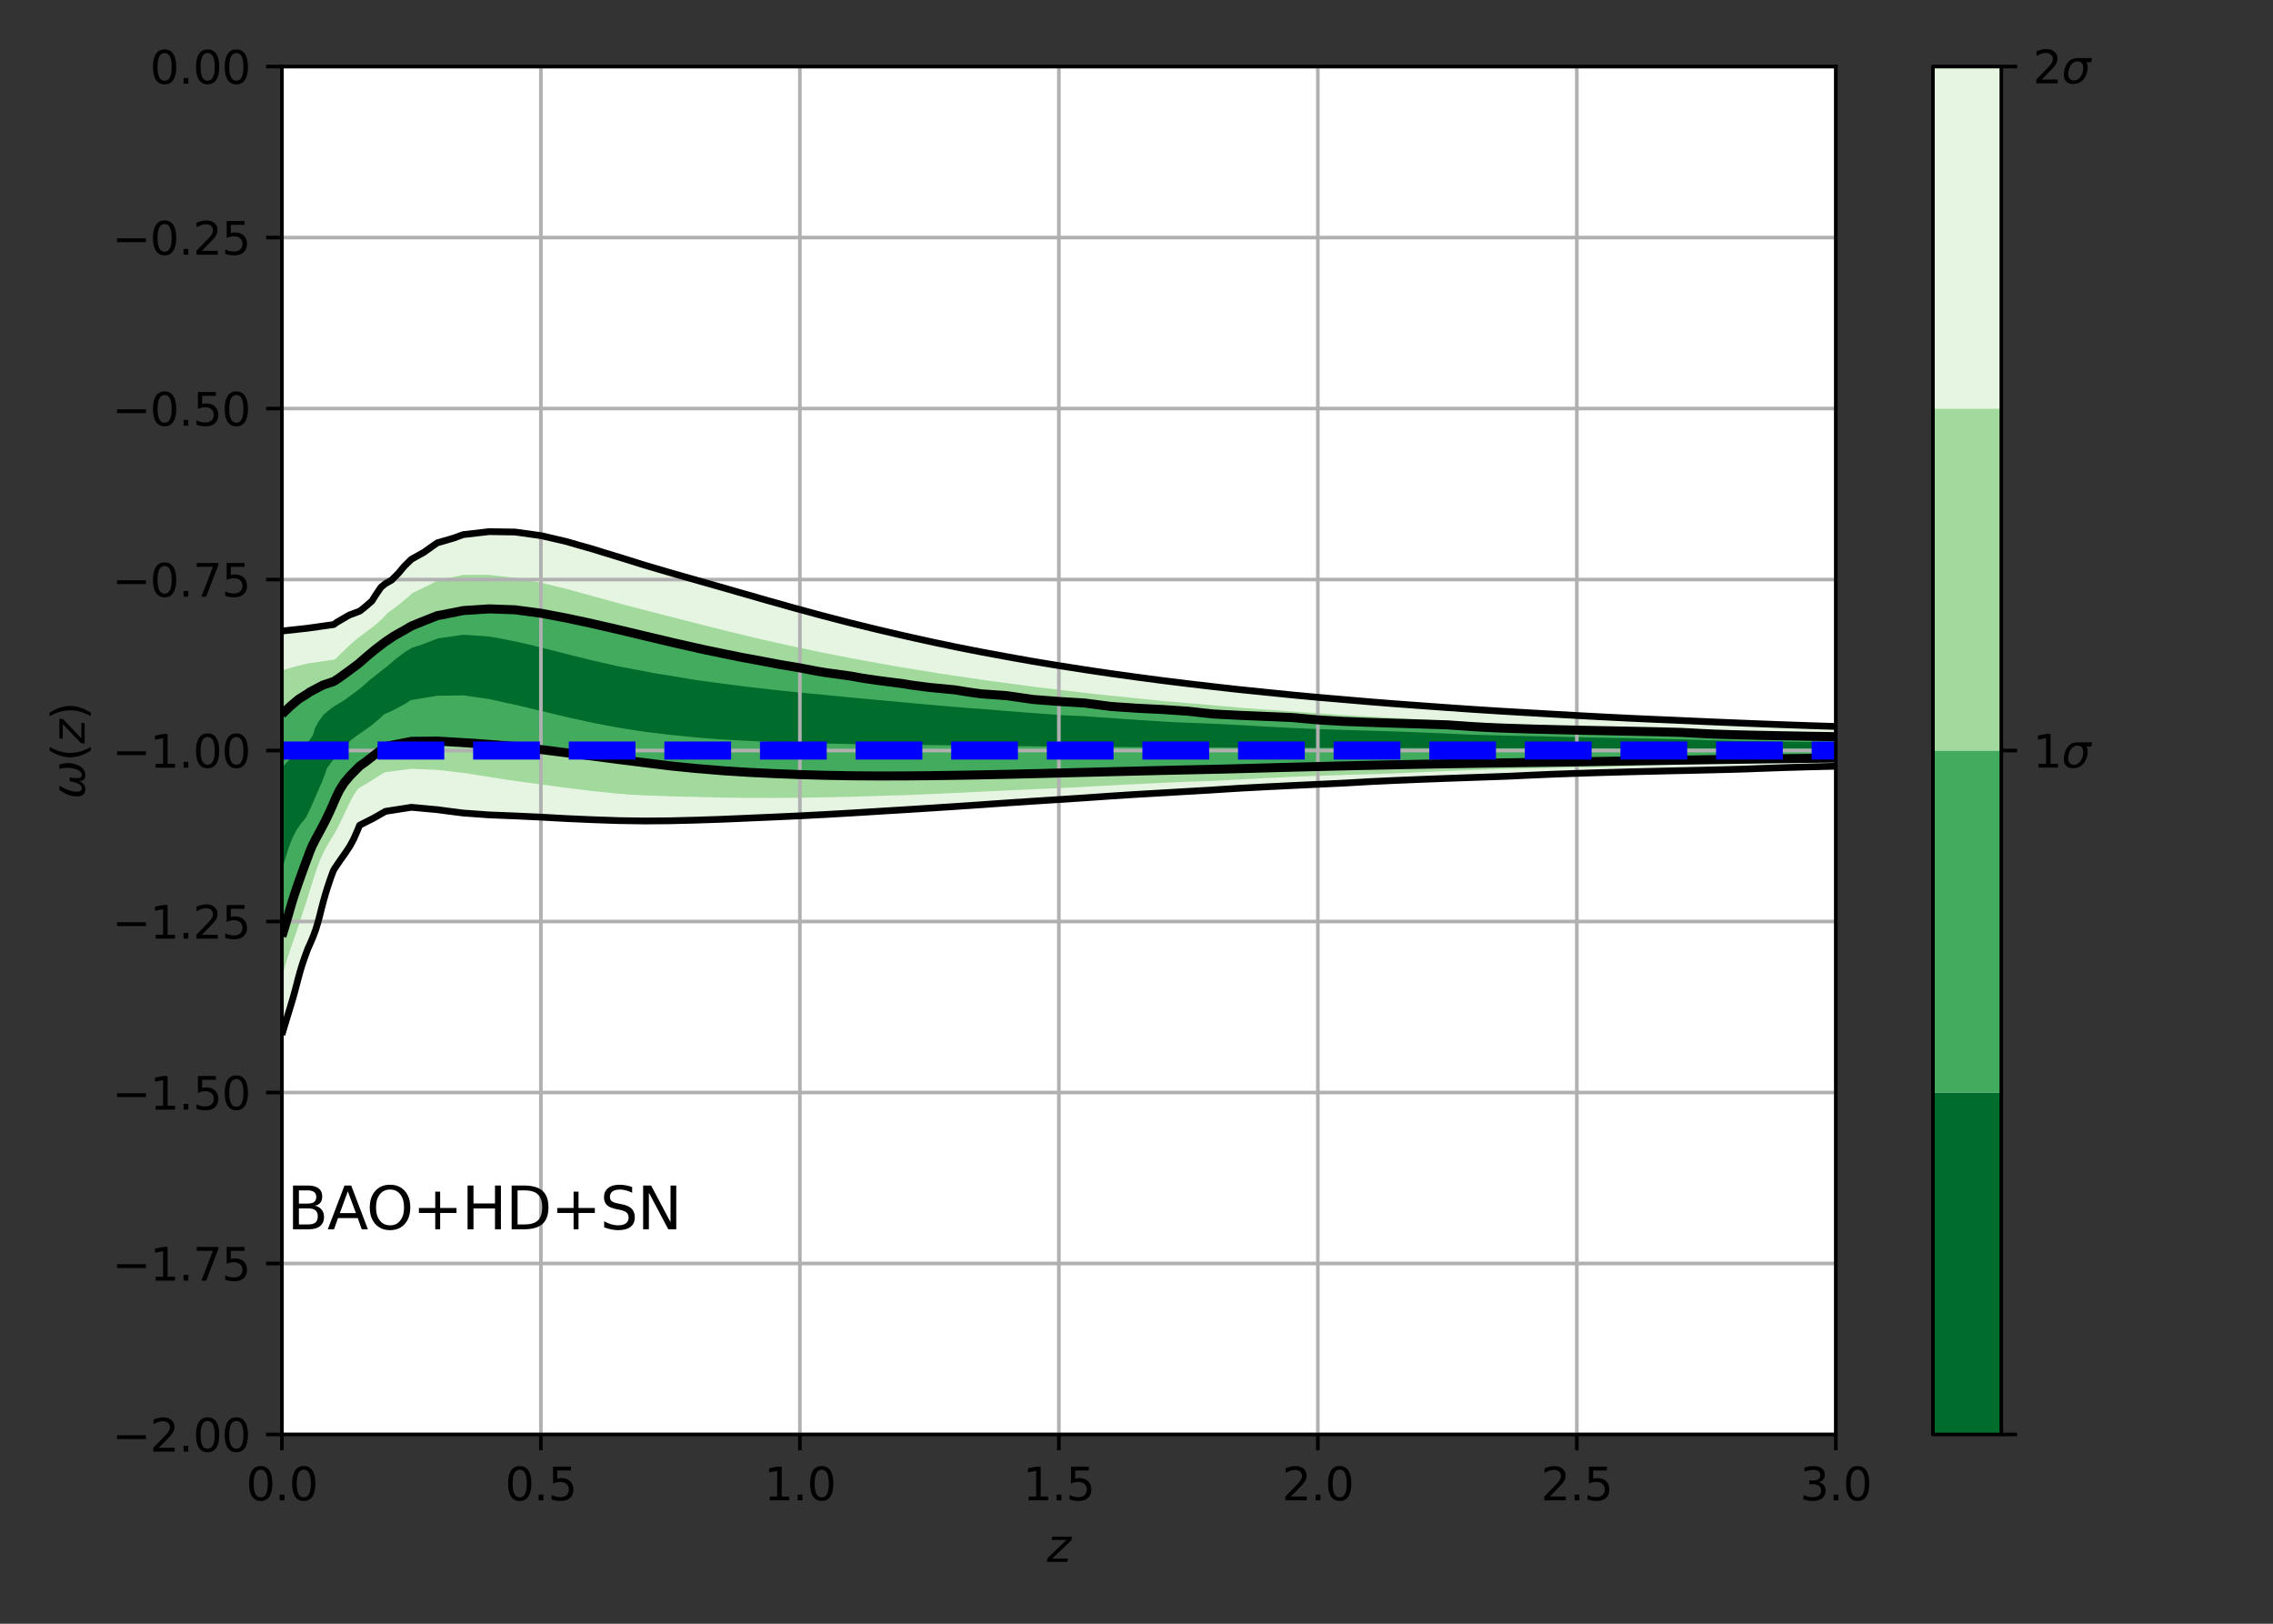 <?xml version="1.0" encoding="utf-8" standalone="no"?>
<!DOCTYPE svg PUBLIC "-//W3C//DTD SVG 1.1//EN"
  "http://www.w3.org/Graphics/SVG/1.1/DTD/svg11.dtd">
<svg height="360pt" version="1.1" viewBox="0 0 504 360" width="504pt" xmlns="http://www.w3.org/2000/svg" xmlns:xlink="http://www.w3.org/1999/xlink">
 <rect x="0" y="0" width="504" height="360" fill="#333333" stroke="none"/>
 <defs>
  <style type="text/css">*{stroke-linecap:butt;stroke-linejoin:round;}</style>
 </defs>
 <g id="figure_1">
  <g id="patch_1">
   <path d="M 0 360 
L 504 360 
L 504 0 
L 0 0 
z
" style="fill:none;"/>
  </g>
  <g id="axes_1">
   <g id="patch_2">
    <path d="M 62.51 318.04 
L 407.062 318.04 
L 407.062 14.76 
L 62.51 14.76 
z
" style="fill:#ffffff;"/>
   </g>
   <g id="PathCollection_1">
    <defs>
     <path d="M 62.752 -166.21 
L 63.214 -167.762 
L 63.68 -169.314 
L 64.156 -170.865 
L 64.669 -172.417 
L 65.279 -173.969 
L 66.068 -175.521 
L 67.103 -177.073 
L 68.253 -178.43 
L 68.35 -178.625 
L 69.088 -180.177 
L 69.794 -181.728 
L 70.474 -183.28 
L 71.143 -184.832 
L 71.836 -186.384 
L 72.425 -187.936 
L 72.976 -189.488 
L 73.995 -190.875 
L 74.121 -191.039 
L 75.333 -192.591 
L 76.681 -194.143 
L 78.333 -195.695 
L 79.738 -196.717 
L 80.518 -197.247 
L 82.703 -198.799 
L 84.544 -200.351 
L 85.48 -201.239 
L 87.057 -201.902 
L 90.007 -203.454 
L 91.223 -204.287 
L 95.583 -205.006 
L 96.965 -205.238 
L 102.708 -205.33 
L 104.983 -205.006 
L 108.45 -204.511 
L 113.21 -203.454 
L 114.193 -203.253 
L 119.775 -201.902 
L 119.935 -201.869 
L 125.678 -200.505 
L 126.352 -200.351 
L 131.42 -199.238 
L 133.747 -198.799 
L 137.163 -198.153 
L 142.905 -197.254 
L 142.96 -197.247 
L 148.648 -196.57 
L 154.391 -195.989 
L 158 -195.695 
L 160.133 -195.553 
L 165.876 -195.236 
L 171.618 -194.991 
L 177.361 -194.803 
L 183.103 -194.654 
L 188.846 -194.536 
L 194.588 -194.448 
L 200.331 -194.382 
L 206.073 -194.314 
L 211.816 -194.24 
L 217.558 -194.165 
L 219.291 -194.143 
L 223.301 -194.095 
L 229.043 -194.036 
L 234.786 -193.983 
L 240.529 -193.937 
L 246.271 -193.896 
L 252.014 -193.859 
L 257.756 -193.827 
L 263.499 -193.798 
L 269.241 -193.772 
L 274.984 -193.749 
L 280.726 -193.728 
L 286.469 -193.709 
L 292.211 -193.693 
L 297.954 -193.678 
L 303.696 -193.664 
L 309.439 -193.652 
L 315.181 -193.641 
L 320.924 -193.631 
L 326.667 -193.622 
L 332.409 -193.613 
L 338.152 -193.605 
L 343.894 -193.598 
L 349.637 -193.591 
L 355.379 -193.585 
L 361.122 -193.579 
L 366.864 -193.574 
L 372.607 -193.568 
L 378.349 -193.563 
L 384.092 -193.559 
L 389.834 -193.555 
L 395.577 -193.55 
L 401.319 -193.547 
L 407.062 -193.543 
L 412.805 -193.539 
L 412.805 -194.143 
L 412.805 -195.695 
L 412.805 -195.845 
L 407.062 -195.911 
L 401.319 -195.983 
L 395.577 -196.064 
L 389.834 -196.158 
L 384.092 -196.264 
L 378.349 -196.393 
L 372.607 -196.587 
L 366.864 -196.725 
L 361.122 -196.843 
L 355.379 -196.947 
L 349.637 -197.053 
L 343.894 -197.191 
L 342.004 -197.247 
L 338.152 -197.319 
L 332.409 -197.441 
L 326.667 -197.602 
L 320.924 -197.867 
L 315.181 -198.111 
L 309.439 -198.325 
L 303.696 -198.504 
L 297.954 -198.676 
L 293.963 -198.799 
L 292.211 -198.851 
L 286.469 -199.108 
L 280.726 -199.409 
L 274.984 -199.74 
L 269.241 -200.038 
L 263.499 -200.259 
L 261.056 -200.351 
L 257.756 -200.537 
L 252.014 -200.903 
L 246.271 -201.304 
L 240.529 -201.713 
L 235.997 -201.902 
L 234.786 -201.988 
L 229.043 -202.415 
L 223.301 -202.86 
L 217.558 -203.337 
L 215.557 -203.454 
L 211.816 -203.768 
L 206.073 -204.258 
L 200.331 -204.785 
L 197.994 -205.006 
L 194.588 -205.318 
L 188.846 -205.843 
L 183.103 -206.411 
L 181.613 -206.558 
L 177.361 -206.954 
L 171.618 -207.555 
L 166.75 -208.11 
L 165.876 -208.204 
L 160.133 -208.954 
L 154.839 -209.662 
L 154.391 -209.725 
L 148.648 -210.69 
L 145.333 -211.213 
L 142.905 -211.682 
L 137.216 -212.765 
L 137.163 -212.777 
L 131.42 -214.073 
L 130.426 -214.317 
L 125.678 -215.499 
L 124.304 -215.869 
L 119.935 -216.948 
L 118.131 -217.421 
L 114.193 -218.306 
L 110.817 -218.973 
L 108.45 -219.381 
L 102.708 -219.77 
L 97.217 -218.973 
L 96.965 -218.936 
L 92.994 -217.421 
L 91.223 -216.892 
L 89.527 -215.869 
L 87.47 -214.317 
L 85.659 -212.765 
L 85.48 -212.615 
L 83.682 -211.213 
L 81.715 -209.662 
L 79.955 -208.11 
L 79.738 -207.904 
L 77.98 -206.558 
L 75.808 -205.006 
L 73.995 -203.925 
L 73.287 -203.454 
L 71.383 -201.902 
L 70.256 -200.351 
L 69.407 -198.799 
L 68.935 -197.247 
L 68.253 -196.209 
L 67.696 -195.695 
L 66.007 -194.143 
L 64.417 -192.591 
L 62.973 -191.039 
L 62.51 -190.512 
L 62.51 -189.488 
L 62.51 -187.936 
L 62.51 -186.384 
L 62.51 -184.832 
L 62.51 -183.28 
L 62.51 -181.728 
L 62.51 -180.177 
L 62.51 -178.625 
L 62.51 -177.073 
L 62.51 -175.521 
L 62.51 -173.969 
L 62.51 -172.417 
L 62.51 -170.865 
L 62.51 -169.314 
L 62.51 -167.762 
L 62.51 -166.21 
L 62.51 -165.384 
z
" id="m3a60efc8f3" style="stroke:#006d2c;"/>
    </defs>
    <g clip-path="url(#pa977a4d6c1)">
     <use style="fill:#006d2c;stroke:#006d2c;" x="0" xlink:href="#m3a60efc8f3" y="360"/>
    </g>
   </g>
   <g id="PathCollection_2">
    <path clip-path="url(#pa977a4d6c1)" d="M 62.942 206.205 
L 63.408 204.653 
L 63.858 203.101 
L 64.304 201.549 
L 64.764 199.997 
L 65.249 198.446 
L 65.767 196.894 
L 66.309 195.342 
L 66.865 193.79 
L 67.424 192.238 
L 68 190.686 
L 68.253 190.058 
L 68.566 189.135 
L 69.207 187.583 
L 69.986 186.031 
L 70.833 184.479 
L 71.663 182.927 
L 72.446 181.375 
L 73.182 179.823 
L 73.869 178.272 
L 73.995 177.972 
L 74.54 176.72 
L 75.299 175.168 
L 76.27 173.616 
L 77.561 172.064 
L 79.09 170.512 
L 79.738 169.857 
L 80.999 168.961 
L 83.004 167.409 
L 85.001 165.857 
L 85.48 165.496 
L 91.223 164.368 
L 96.965 164.306 
L 102.708 164.648 
L 108.45 165.039 
L 114.193 165.51 
L 117.192 165.857 
L 119.935 166.178 
L 125.678 166.91 
L 129.603 167.409 
L 131.42 167.632 
L 137.163 168.386 
L 141.799 168.961 
L 142.905 169.099 
L 148.648 169.811 
L 154.391 170.386 
L 155.976 170.512 
L 160.133 170.864 
L 165.876 171.234 
L 171.618 171.512 
L 177.361 171.734 
L 183.103 171.898 
L 188.846 172 
L 194.588 172.038 
L 200.331 172.028 
L 206.073 171.98 
L 211.816 171.9 
L 217.558 171.795 
L 223.301 171.671 
L 229.043 171.535 
L 234.786 171.39 
L 240.529 171.242 
L 246.271 171.095 
L 252.014 170.951 
L 257.756 170.813 
L 263.499 170.682 
L 269.241 170.558 
L 271.368 170.512 
L 274.984 170.412 
L 280.726 170.252 
L 286.469 170.097 
L 292.211 169.949 
L 297.954 169.809 
L 303.696 169.678 
L 309.439 169.556 
L 315.181 169.443 
L 320.924 169.338 
L 326.667 169.242 
L 332.409 169.153 
L 338.152 169.07 
L 343.894 168.995 
L 346.639 168.961 
L 349.637 168.91 
L 355.379 168.811 
L 361.122 168.715 
L 366.864 168.621 
L 372.607 168.531 
L 378.349 168.443 
L 384.092 168.36 
L 389.834 168.28 
L 395.577 168.204 
L 401.319 168.132 
L 407.062 168.063 
L 412.805 167.999 
L 412.805 167.409 
L 412.805 166.461 
L 407.062 166.457 
L 401.319 166.453 
L 395.577 166.45 
L 389.834 166.445 
L 384.092 166.441 
L 378.349 166.437 
L 372.607 166.432 
L 366.864 166.426 
L 361.122 166.421 
L 355.379 166.415 
L 349.637 166.409 
L 343.894 166.402 
L 338.152 166.395 
L 332.409 166.387 
L 326.667 166.378 
L 320.924 166.369 
L 315.181 166.359 
L 309.439 166.348 
L 303.696 166.336 
L 297.954 166.322 
L 292.211 166.307 
L 286.469 166.291 
L 280.726 166.272 
L 274.984 166.251 
L 269.241 166.228 
L 263.499 166.202 
L 257.756 166.173 
L 252.014 166.141 
L 246.271 166.104 
L 240.529 166.063 
L 234.786 166.017 
L 229.043 165.964 
L 223.301 165.905 
L 219.291 165.857 
L 217.558 165.835 
L 211.816 165.76 
L 206.073 165.686 
L 200.331 165.618 
L 194.588 165.552 
L 188.846 165.464 
L 183.103 165.346 
L 177.361 165.197 
L 171.618 165.009 
L 165.876 164.764 
L 160.133 164.447 
L 158 164.305 
L 154.391 164.011 
L 148.648 163.43 
L 142.96 162.753 
L 142.905 162.746 
L 137.163 161.847 
L 133.747 161.201 
L 131.42 160.762 
L 126.352 159.649 
L 125.678 159.495 
L 119.935 158.131 
L 119.775 158.098 
L 114.193 156.747 
L 113.21 156.546 
L 108.45 155.489 
L 104.983 154.994 
L 102.708 154.67 
L 96.965 154.762 
L 95.583 154.994 
L 91.223 155.713 
L 90.007 156.546 
L 87.057 158.098 
L 85.48 158.761 
L 84.544 159.649 
L 82.703 161.201 
L 80.518 162.753 
L 79.738 163.283 
L 78.333 164.305 
L 76.681 165.857 
L 75.333 167.409 
L 74.121 168.961 
L 73.995 169.125 
L 72.976 170.512 
L 72.425 172.064 
L 71.836 173.616 
L 71.143 175.168 
L 70.474 176.72 
L 69.794 178.272 
L 69.088 179.823 
L 68.35 181.375 
L 68.253 181.57 
L 67.103 182.927 
L 66.068 184.479 
L 65.279 186.031 
L 64.669 187.583 
L 64.156 189.135 
L 63.68 190.686 
L 63.214 192.238 
L 62.752 193.79 
L 62.51 194.616 
L 62.51 195.342 
L 62.51 196.894 
L 62.51 198.446 
L 62.51 199.997 
L 62.51 201.549 
L 62.51 203.101 
L 62.51 204.653 
L 62.51 206.205 
L 62.51 207.6 
z
" style="fill:#42ab5d;stroke:#42ab5d;"/>
    <path clip-path="url(#pa977a4d6c1)" d="M 62.973 168.961 
L 64.417 167.409 
L 66.007 165.857 
L 67.696 164.305 
L 68.253 163.791 
L 68.935 162.753 
L 69.407 161.201 
L 70.256 159.649 
L 71.383 158.098 
L 73.287 156.546 
L 73.995 156.075 
L 75.808 154.994 
L 77.98 153.442 
L 79.738 152.096 
L 79.955 151.89 
L 81.715 150.338 
L 83.682 148.787 
L 85.48 147.385 
L 85.659 147.235 
L 87.47 145.683 
L 89.527 144.131 
L 91.223 143.108 
L 92.994 142.579 
L 96.965 141.064 
L 97.217 141.027 
L 102.708 140.23 
L 108.45 140.619 
L 110.817 141.027 
L 114.193 141.694 
L 118.131 142.579 
L 119.935 143.052 
L 124.304 144.131 
L 125.678 144.501 
L 130.426 145.683 
L 131.42 145.927 
L 137.163 147.223 
L 137.216 147.235 
L 142.905 148.318 
L 145.333 148.787 
L 148.648 149.31 
L 154.391 150.275 
L 154.839 150.338 
L 160.133 151.046 
L 165.876 151.796 
L 166.75 151.89 
L 171.618 152.445 
L 177.361 153.046 
L 181.613 153.442 
L 183.103 153.589 
L 188.846 154.157 
L 194.588 154.682 
L 197.994 154.994 
L 200.331 155.215 
L 206.073 155.742 
L 211.816 156.232 
L 215.557 156.546 
L 217.558 156.663 
L 223.301 157.14 
L 229.043 157.585 
L 234.786 158.012 
L 235.997 158.098 
L 240.529 158.287 
L 246.271 158.696 
L 252.014 159.097 
L 257.756 159.463 
L 261.056 159.649 
L 263.499 159.741 
L 269.241 159.962 
L 274.984 160.26 
L 280.726 160.591 
L 286.469 160.892 
L 292.211 161.149 
L 293.963 161.201 
L 297.954 161.324 
L 303.696 161.496 
L 309.439 161.675 
L 315.181 161.889 
L 320.924 162.133 
L 326.667 162.398 
L 332.409 162.559 
L 338.152 162.681 
L 342.004 162.753 
L 343.894 162.809 
L 349.637 162.947 
L 355.379 163.053 
L 361.122 163.157 
L 366.864 163.275 
L 372.607 163.413 
L 378.349 163.607 
L 384.092 163.736 
L 389.834 163.842 
L 395.577 163.936 
L 401.319 164.017 
L 407.062 164.089 
L 412.805 164.155 
L 412.805 163.402 
L 407.062 163.323 
L 401.319 163.234 
L 395.577 163.135 
L 389.834 163.02 
L 384.092 162.882 
L 380.18 162.753 
L 378.349 162.673 
L 372.607 162.375 
L 366.864 162.229 
L 361.122 162.112 
L 355.379 161.997 
L 349.637 161.876 
L 343.894 161.744 
L 338.152 161.591 
L 332.409 161.402 
L 328.322 161.201 
L 326.667 161.1 
L 320.924 160.708 
L 315.181 160.52 
L 309.439 160.348 
L 303.696 160.162 
L 297.954 159.94 
L 292.9 159.649 
L 292.211 159.597 
L 286.469 159.08 
L 280.726 158.837 
L 274.984 158.603 
L 269.241 158.313 
L 267.131 158.098 
L 263.499 157.688 
L 257.756 157.302 
L 252.014 157.015 
L 246.271 156.626 
L 245.684 156.546 
L 240.529 155.868 
L 234.786 155.52 
L 229.043 155.076 
L 228.5 154.994 
L 223.301 154.243 
L 217.558 153.83 
L 214.768 153.442 
L 211.816 152.962 
L 206.073 152.406 
L 202.082 151.89 
L 200.331 151.593 
L 194.588 150.854 
L 191.103 150.338 
L 188.846 149.921 
L 183.103 149.124 
L 181.064 148.787 
L 177.361 148.072 
L 172.384 147.235 
L 171.618 147.076 
L 165.876 146.002 
L 164.127 145.683 
L 160.133 144.86 
L 156.599 144.131 
L 154.391 143.642 
L 149.679 142.579 
L 148.648 142.338 
L 143.131 141.027 
L 142.905 140.973 
L 137.163 139.603 
L 136.625 139.475 
L 131.42 138.286 
L 129.786 137.924 
L 125.678 137.045 
L 122.124 136.372 
L 119.935 135.962 
L 114.193 135.198 
L 108.45 134.996 
L 102.708 135.369 
L 97.668 136.372 
L 96.965 136.496 
L 93.357 137.924 
L 91.223 138.794 
L 90.074 139.475 
L 87.319 141.027 
L 85.48 142.266 
L 85.057 142.579 
L 83.029 144.131 
L 81.178 145.683 
L 79.738 146.943 
L 79.39 147.235 
L 77.3 148.787 
L 75.162 150.338 
L 73.995 151.089 
L 71.603 151.89 
L 68.663 153.442 
L 68.253 153.75 
L 66.255 154.994 
L 64.403 156.546 
L 62.796 158.098 
L 62.51 158.386 
L 62.51 159.649 
L 62.51 161.201 
L 62.51 162.753 
L 62.51 164.305 
L 62.51 165.857 
L 62.51 167.409 
L 62.51 168.961 
L 62.51 169.488 
z
" style="fill:#42ab5d;stroke:#42ab5d;"/>
   </g>
   <g id="PathCollection_3">
    <path clip-path="url(#pa977a4d6c1)" d="M 62.908 217.068 
L 63.341 215.516 
L 63.793 213.964 
L 64.274 212.412 
L 64.785 210.86 
L 65.32 209.309 
L 65.863 207.757 
L 66.397 206.205 
L 66.911 204.653 
L 67.411 203.101 
L 67.917 201.549 
L 68.253 200.571 
L 68.428 199.997 
L 68.911 198.446 
L 69.399 196.894 
L 69.893 195.342 
L 70.397 193.79 
L 70.925 192.238 
L 71.513 190.686 
L 72.22 189.135 
L 73.069 187.583 
L 73.991 186.031 
L 73.995 186.025 
L 74.926 184.479 
L 75.725 182.927 
L 76.463 181.375 
L 77.188 179.823 
L 77.934 178.272 
L 78.761 176.72 
L 79.738 175.239 
L 79.85 175.168 
L 82.413 173.616 
L 84.915 172.064 
L 85.48 171.705 
L 91.223 170.939 
L 96.965 171.187 
L 102.708 171.856 
L 104.043 172.064 
L 108.45 172.76 
L 114.057 173.616 
L 114.193 173.637 
L 119.935 174.412 
L 125.49 175.168 
L 125.678 175.193 
L 131.42 175.886 
L 137.163 176.483 
L 140.588 176.72 
L 142.905 176.839 
L 148.648 177.046 
L 154.391 177.195 
L 160.133 177.316 
L 165.876 177.396 
L 171.618 177.407 
L 177.361 177.365 
L 183.103 177.275 
L 188.846 177.143 
L 194.588 176.976 
L 200.331 176.794 
L 202.421 176.72 
L 206.073 176.566 
L 211.816 176.3 
L 217.558 176.025 
L 223.301 175.749 
L 229.043 175.483 
L 234.786 175.238 
L 236.481 175.168 
L 240.529 174.946 
L 246.271 174.631 
L 252.014 174.331 
L 257.756 174.055 
L 263.499 173.816 
L 269.219 173.616 
L 269.241 173.615 
L 274.984 173.303 
L 280.726 173.009 
L 286.469 172.738 
L 292.211 172.504 
L 297.954 172.312 
L 303.696 172.151 
L 307.078 172.064 
L 309.439 171.956 
L 315.181 171.69 
L 320.924 171.442 
L 326.667 171.221 
L 332.409 171.036 
L 338.152 170.882 
L 343.894 170.755 
L 349.637 170.646 
L 355.379 170.548 
L 357.503 170.512 
L 361.122 170.381 
L 366.864 170.176 
L 372.607 169.981 
L 378.349 169.807 
L 384.092 169.66 
L 389.834 169.532 
L 395.577 169.425 
L 401.319 169.336 
L 407.062 169.258 
L 412.805 169.19 
L 412.805 168.961 
L 412.805 167.999 
L 407.062 168.063 
L 401.319 168.132 
L 395.577 168.204 
L 389.834 168.28 
L 384.092 168.36 
L 378.349 168.443 
L 372.607 168.531 
L 366.864 168.621 
L 361.122 168.715 
L 355.379 168.811 
L 349.637 168.91 
L 346.639 168.961 
L 343.894 168.995 
L 338.152 169.07 
L 332.409 169.153 
L 326.667 169.242 
L 320.924 169.338 
L 315.181 169.443 
L 309.439 169.556 
L 303.696 169.678 
L 297.954 169.809 
L 292.211 169.949 
L 286.469 170.097 
L 280.726 170.252 
L 274.984 170.412 
L 271.368 170.512 
L 269.241 170.558 
L 263.499 170.682 
L 257.756 170.813 
L 252.014 170.951 
L 246.271 171.095 
L 240.529 171.242 
L 234.786 171.39 
L 229.043 171.535 
L 223.301 171.671 
L 217.558 171.795 
L 211.816 171.9 
L 206.073 171.98 
L 200.331 172.028 
L 194.588 172.038 
L 188.846 172 
L 183.103 171.898 
L 177.361 171.734 
L 171.618 171.512 
L 165.876 171.234 
L 160.133 170.864 
L 155.976 170.512 
L 154.391 170.386 
L 148.648 169.811 
L 142.905 169.099 
L 141.799 168.961 
L 137.163 168.386 
L 131.42 167.632 
L 129.603 167.409 
L 125.678 166.91 
L 119.935 166.178 
L 117.192 165.857 
L 114.193 165.51 
L 108.45 165.039 
L 102.708 164.648 
L 96.965 164.306 
L 91.223 164.368 
L 85.48 165.496 
L 85.001 165.857 
L 83.004 167.409 
L 80.999 168.961 
L 79.738 169.857 
L 79.09 170.512 
L 77.561 172.064 
L 76.27 173.616 
L 75.299 175.168 
L 74.54 176.72 
L 73.995 177.972 
L 73.869 178.272 
L 73.182 179.823 
L 72.446 181.375 
L 71.663 182.927 
L 70.833 184.479 
L 69.986 186.031 
L 69.207 187.583 
L 68.566 189.135 
L 68.253 190.058 
L 68 190.686 
L 67.424 192.238 
L 66.865 193.79 
L 66.309 195.342 
L 65.767 196.894 
L 65.249 198.446 
L 64.764 199.997 
L 64.304 201.549 
L 63.858 203.101 
L 63.408 204.653 
L 62.942 206.205 
L 62.51 207.6 
L 62.51 207.757 
L 62.51 209.309 
L 62.51 210.86 
L 62.51 212.412 
L 62.51 213.964 
L 62.51 215.516 
L 62.51 217.068 
L 62.51 218.508 
z
" style="fill:#a2d99c;stroke:#a2d99c;"/>
    <path clip-path="url(#pa977a4d6c1)" d="M 384.092 162.882 
L 389.834 163.02 
L 395.577 163.135 
L 401.319 163.234 
L 407.062 163.323 
L 412.805 163.402 
L 412.805 162.753 
L 412.805 162.568 
L 407.062 162.406 
L 401.319 162.232 
L 395.577 162.055 
L 389.834 161.876 
L 384.092 161.701 
L 378.349 161.531 
L 372.607 161.375 
L 366.864 161.256 
L 364.199 161.201 
L 361.122 161.08 
L 355.379 160.837 
L 349.637 160.585 
L 343.894 160.335 
L 338.152 160.092 
L 332.409 159.861 
L 326.667 159.652 
L 326.607 159.649 
L 320.924 159.331 
L 315.181 159 
L 309.439 158.671 
L 303.696 158.356 
L 298.72 158.098 
L 297.954 158.044 
L 292.211 157.631 
L 286.469 157.219 
L 280.726 156.816 
L 276.746 156.546 
L 274.984 156.394 
L 269.241 155.891 
L 263.499 155.396 
L 258.715 154.994 
L 257.756 154.897 
L 252.014 154.306 
L 246.271 153.723 
L 243.473 153.442 
L 240.529 153.095 
L 234.786 152.417 
L 230.263 151.89 
L 229.043 151.728 
L 223.301 150.958 
L 218.617 150.338 
L 217.558 150.181 
L 211.816 149.321 
L 208.201 148.787 
L 206.073 148.437 
L 200.331 147.494 
L 198.757 147.235 
L 194.588 146.483 
L 190.107 145.683 
L 188.846 145.439 
L 183.103 144.318 
L 182.164 144.131 
L 177.361 143.116 
L 174.842 142.579 
L 171.618 141.856 
L 167.978 141.027 
L 165.876 140.528 
L 161.519 139.475 
L 160.133 139.126 
L 155.345 137.924 
L 154.391 137.671 
L 149.283 136.372 
L 148.648 136.199 
L 143.222 134.82 
L 142.905 134.734 
L 137.34 133.268 
L 137.163 133.22 
L 131.691 131.716 
L 131.42 131.643 
L 126.042 130.164 
L 125.678 130.065 
L 119.935 128.683 
L 119.535 128.613 
L 114.193 127.623 
L 109.35 127.061 
L 108.45 126.954 
L 102.708 126.962 
L 102.231 127.061 
L 96.965 128.197 
L 96.19 128.613 
L 93.056 130.164 
L 91.223 131.024 
L 90.475 131.716 
L 88.637 133.268 
L 86.608 134.82 
L 85.48 135.633 
L 84.86 136.372 
L 83.226 137.924 
L 81.186 139.475 
L 79.738 140.549 
L 79.091 141.027 
L 77.289 142.579 
L 75.676 144.131 
L 74.081 145.683 
L 73.995 145.76 
L 68.253 146.586 
L 65.571 147.235 
L 62.51 148.112 
L 62.51 148.787 
L 62.51 150.338 
L 62.51 151.89 
L 62.51 153.442 
L 62.51 154.994 
L 62.51 156.546 
L 62.51 158.098 
L 62.51 158.386 
L 62.796 158.098 
L 64.403 156.546 
L 66.255 154.994 
L 68.253 153.75 
L 68.663 153.442 
L 71.603 151.89 
L 73.995 151.089 
L 75.162 150.338 
L 77.3 148.787 
L 79.39 147.235 
L 79.738 146.943 
L 81.178 145.683 
L 83.029 144.131 
L 85.057 142.579 
L 85.48 142.266 
L 87.319 141.027 
L 90.074 139.475 
L 91.223 138.794 
L 93.357 137.924 
L 96.965 136.496 
L 97.668 136.372 
L 102.708 135.369 
L 108.45 134.996 
L 114.193 135.198 
L 119.935 135.962 
L 122.124 136.372 
L 125.678 137.045 
L 129.786 137.924 
L 131.42 138.286 
L 136.625 139.475 
L 137.163 139.603 
L 142.905 140.973 
L 143.131 141.027 
L 148.648 142.338 
L 149.679 142.579 
L 154.391 143.642 
L 156.599 144.131 
L 160.133 144.86 
L 164.127 145.683 
L 165.876 146.002 
L 171.618 147.076 
L 172.384 147.235 
L 177.361 148.072 
L 181.064 148.787 
L 183.103 149.124 
L 188.846 149.921 
L 191.103 150.338 
L 194.588 150.854 
L 200.331 151.593 
L 202.082 151.89 
L 206.073 152.406 
L 211.816 152.962 
L 214.768 153.442 
L 217.558 153.83 
L 223.301 154.243 
L 228.5 154.994 
L 229.043 155.076 
L 234.786 155.52 
L 240.529 155.868 
L 245.684 156.546 
L 246.271 156.626 
L 252.014 157.015 
L 257.756 157.302 
L 263.499 157.688 
L 267.131 158.098 
L 269.241 158.313 
L 274.984 158.603 
L 280.726 158.837 
L 286.469 159.08 
L 292.211 159.597 
L 292.9 159.649 
L 297.954 159.94 
L 303.696 160.162 
L 309.439 160.348 
L 315.181 160.52 
L 320.924 160.708 
L 326.667 161.1 
L 328.322 161.201 
L 332.409 161.402 
L 338.152 161.591 
L 343.894 161.744 
L 349.637 161.876 
L 355.379 161.997 
L 361.122 162.112 
L 366.864 162.229 
L 372.607 162.375 
L 378.349 162.673 
L 380.18 162.753 
z
" style="fill:#a2d99c;stroke:#a2d99c;"/>
   </g>
   <g id="PathCollection_4">
    <path clip-path="url(#pa977a4d6c1)" d="M 62.952 227.931 
L 63.418 226.379 
L 63.89 224.827 
L 64.366 223.275 
L 64.833 221.723 
L 65.275 220.171 
L 65.687 218.62 
L 66.088 217.068 
L 66.509 215.516 
L 66.976 213.964 
L 67.496 212.412 
L 68.063 210.86 
L 68.253 210.36 
L 68.728 209.309 
L 69.394 207.757 
L 69.972 206.205 
L 70.454 204.653 
L 70.868 203.101 
L 71.257 201.549 
L 71.66 199.997 
L 72.096 198.446 
L 72.569 196.894 
L 73.079 195.342 
L 73.634 193.79 
L 73.995 192.871 
L 74.407 192.238 
L 75.462 190.686 
L 76.561 189.135 
L 77.586 187.583 
L 78.424 186.031 
L 79.111 184.479 
L 79.738 182.966 
L 79.806 182.927 
L 82.863 181.375 
L 85.48 179.881 
L 85.862 179.823 
L 91.223 178.985 
L 96.965 179.513 
L 99.277 179.823 
L 102.708 180.257 
L 108.45 180.671 
L 114.193 180.9 
L 119.935 181.166 
L 123.641 181.375 
L 125.678 181.485 
L 131.42 181.738 
L 137.163 181.937 
L 142.905 182.021 
L 148.648 181.974 
L 154.391 181.83 
L 160.133 181.638 
L 165.876 181.391 
L 166.193 181.375 
L 171.618 181.141 
L 177.361 180.878 
L 183.103 180.579 
L 188.846 180.248 
L 194.588 179.896 
L 195.669 179.823 
L 200.331 179.546 
L 206.073 179.181 
L 211.816 178.807 
L 217.558 178.42 
L 219.622 178.272 
L 223.301 178.016 
L 229.043 177.634 
L 234.786 177.267 
L 240.529 176.892 
L 243.051 176.72 
L 246.271 176.491 
L 252.014 176.125 
L 257.756 175.79 
L 263.499 175.457 
L 268.463 175.168 
L 269.241 175.115 
L 274.984 174.753 
L 280.726 174.449 
L 286.469 174.167 
L 292.211 173.893 
L 297.954 173.624 
L 298.123 173.616 
L 303.696 173.296 
L 309.439 173.026 
L 315.181 172.791 
L 320.924 172.575 
L 326.667 172.372 
L 332.409 172.171 
L 335.292 172.064 
L 338.152 171.921 
L 343.894 171.67 
L 349.637 171.463 
L 355.379 171.284 
L 361.122 171.127 
L 366.864 170.99 
L 372.607 170.86 
L 378.349 170.729 
L 384.092 170.589 
L 386.782 170.512 
L 389.834 170.393 
L 395.577 170.19 
L 401.319 170.024 
L 407.062 169.88 
L 412.805 169.757 
L 412.805 169.19 
L 407.062 169.258 
L 401.319 169.336 
L 395.577 169.425 
L 389.834 169.532 
L 384.092 169.66 
L 378.349 169.807 
L 372.607 169.981 
L 366.864 170.176 
L 361.122 170.381 
L 357.503 170.512 
L 355.379 170.548 
L 349.637 170.646 
L 343.894 170.755 
L 338.152 170.882 
L 332.409 171.036 
L 326.667 171.221 
L 320.924 171.442 
L 315.181 171.69 
L 309.439 171.956 
L 307.078 172.064 
L 303.696 172.151 
L 297.954 172.312 
L 292.211 172.504 
L 286.469 172.738 
L 280.726 173.009 
L 274.984 173.303 
L 269.241 173.615 
L 269.219 173.616 
L 263.499 173.816 
L 257.756 174.055 
L 252.014 174.331 
L 246.271 174.631 
L 240.529 174.946 
L 236.481 175.168 
L 234.786 175.238 
L 229.043 175.483 
L 223.301 175.749 
L 217.558 176.025 
L 211.816 176.3 
L 206.073 176.566 
L 202.421 176.72 
L 200.331 176.794 
L 194.588 176.976 
L 188.846 177.143 
L 183.103 177.275 
L 177.361 177.365 
L 171.618 177.407 
L 165.876 177.396 
L 160.133 177.316 
L 154.391 177.195 
L 148.648 177.046 
L 142.905 176.839 
L 140.588 176.72 
L 137.163 176.483 
L 131.42 175.886 
L 125.678 175.193 
L 125.49 175.168 
L 119.935 174.412 
L 114.193 173.637 
L 114.057 173.616 
L 108.45 172.76 
L 104.043 172.064 
L 102.708 171.856 
L 96.965 171.187 
L 91.223 170.939 
L 85.48 171.705 
L 84.915 172.064 
L 82.413 173.616 
L 79.85 175.168 
L 79.738 175.239 
L 78.761 176.72 
L 77.934 178.272 
L 77.188 179.823 
L 76.463 181.375 
L 75.725 182.927 
L 74.926 184.479 
L 73.995 186.025 
L 73.991 186.031 
L 73.069 187.583 
L 72.22 189.135 
L 71.513 190.686 
L 70.925 192.238 
L 70.397 193.79 
L 69.893 195.342 
L 69.399 196.894 
L 68.911 198.446 
L 68.428 199.997 
L 68.253 200.571 
L 67.917 201.549 
L 67.411 203.101 
L 66.911 204.653 
L 66.397 206.205 
L 65.863 207.757 
L 65.32 209.309 
L 64.785 210.86 
L 64.274 212.412 
L 63.793 213.964 
L 63.341 215.516 
L 62.908 217.068 
L 62.51 218.508 
L 62.51 218.62 
L 62.51 220.171 
L 62.51 221.723 
L 62.51 223.275 
L 62.51 224.827 
L 62.51 226.379 
L 62.51 227.931 
L 62.51 229.42 
z
" style="fill:#e5f5e1;stroke:#e5f5e1;"/>
    <path clip-path="url(#pa977a4d6c1)" d="M 366.864 161.256 
L 372.607 161.375 
L 378.349 161.531 
L 384.092 161.701 
L 389.834 161.876 
L 395.577 162.055 
L 401.319 162.232 
L 407.062 162.406 
L 412.805 162.568 
L 412.805 161.234 
L 411.736 161.201 
L 407.062 161.064 
L 401.319 160.88 
L 395.577 160.682 
L 389.834 160.466 
L 384.092 160.235 
L 378.349 159.993 
L 372.607 159.736 
L 370.668 159.649 
L 366.864 159.488 
L 361.122 159.229 
L 355.379 158.944 
L 349.637 158.637 
L 343.894 158.312 
L 340.219 158.098 
L 338.152 157.983 
L 332.409 157.645 
L 326.667 157.276 
L 320.924 156.88 
L 316.309 156.546 
L 315.181 156.467 
L 309.439 156.049 
L 303.696 155.591 
L 297.954 155.097 
L 296.767 154.994 
L 292.211 154.604 
L 286.469 154.071 
L 280.726 153.487 
L 280.287 153.442 
L 274.984 152.903 
L 269.241 152.261 
L 266.075 151.89 
L 263.499 151.591 
L 257.756 150.881 
L 253.651 150.338 
L 252.014 150.122 
L 246.271 149.328 
L 242.602 148.787 
L 240.529 148.478 
L 234.786 147.578 
L 232.684 147.235 
L 229.043 146.63 
L 223.72 145.683 
L 223.301 145.607 
L 217.558 144.542 
L 215.44 144.131 
L 211.816 143.409 
L 207.831 142.579 
L 206.073 142.202 
L 200.783 141.027 
L 200.331 140.923 
L 194.588 139.581 
L 194.143 139.475 
L 188.846 138.172 
L 187.851 137.924 
L 183.103 136.687 
L 181.886 136.372 
L 177.361 135.138 
L 176.169 134.82 
L 171.618 133.534 
L 170.638 133.268 
L 165.876 131.893 
L 165.226 131.716 
L 160.133 130.247 
L 159.835 130.164 
L 154.391 128.615 
L 154.38 128.613 
L 148.922 127.061 
L 148.648 126.98 
L 143.656 125.509 
L 142.905 125.29 
L 138.653 123.957 
L 137.163 123.5 
L 133.58 122.405 
L 131.42 121.732 
L 128.306 120.853 
L 125.678 120.088 
L 122.316 119.301 
L 119.935 118.754 
L 114.193 117.956 
L 108.45 117.871 
L 102.708 118.527 
L 100.589 119.301 
L 96.965 120.354 
L 96.232 120.853 
L 94.064 122.405 
L 91.293 123.957 
L 91.223 123.991 
L 89.671 125.509 
L 88.376 127.061 
L 86.838 128.613 
L 85.48 129.388 
L 84.5 130.164 
L 83.441 131.716 
L 82.455 133.268 
L 80.645 134.82 
L 79.738 135.511 
L 77.424 136.372 
L 74.764 137.924 
L 73.995 138.468 
L 68.253 139.278 
L 66.487 139.475 
L 62.51 139.906 
L 62.51 141.027 
L 62.51 142.579 
L 62.51 144.131 
L 62.51 145.683 
L 62.51 147.235 
L 62.51 148.112 
L 65.571 147.235 
L 68.253 146.586 
L 73.995 145.76 
L 74.081 145.683 
L 75.676 144.131 
L 77.289 142.579 
L 79.091 141.027 
L 79.738 140.549 
L 81.186 139.475 
L 83.226 137.924 
L 84.86 136.372 
L 85.48 135.633 
L 86.608 134.82 
L 88.637 133.268 
L 90.475 131.716 
L 91.223 131.024 
L 93.056 130.164 
L 96.19 128.613 
L 96.965 128.197 
L 102.231 127.061 
L 102.708 126.962 
L 108.45 126.954 
L 109.35 127.061 
L 114.193 127.623 
L 119.535 128.613 
L 119.935 128.683 
L 125.678 130.065 
L 126.042 130.164 
L 131.42 131.643 
L 131.691 131.716 
L 137.163 133.22 
L 137.34 133.268 
L 142.905 134.734 
L 143.222 134.82 
L 148.648 136.199 
L 149.283 136.372 
L 154.391 137.671 
L 155.345 137.924 
L 160.133 139.126 
L 161.519 139.475 
L 165.876 140.528 
L 167.978 141.027 
L 171.618 141.856 
L 174.842 142.579 
L 177.361 143.116 
L 182.164 144.131 
L 183.103 144.318 
L 188.846 145.439 
L 190.107 145.683 
L 194.588 146.483 
L 198.757 147.235 
L 200.331 147.494 
L 206.073 148.437 
L 208.201 148.787 
L 211.816 149.321 
L 217.558 150.181 
L 218.617 150.338 
L 223.301 150.958 
L 229.043 151.728 
L 230.263 151.89 
L 234.786 152.417 
L 240.529 153.095 
L 243.473 153.442 
L 246.271 153.723 
L 252.014 154.306 
L 257.756 154.897 
L 258.715 154.994 
L 263.499 155.396 
L 269.241 155.891 
L 274.984 156.394 
L 276.746 156.546 
L 280.726 156.816 
L 286.469 157.219 
L 292.211 157.631 
L 297.954 158.044 
L 298.72 158.098 
L 303.696 158.356 
L 309.439 158.671 
L 315.181 159 
L 320.924 159.331 
L 326.607 159.649 
L 326.667 159.652 
L 332.409 159.861 
L 338.152 160.092 
L 343.894 160.335 
L 349.637 160.585 
L 355.379 160.837 
L 361.122 161.08 
L 364.199 161.201 
z
" style="fill:#e5f5e1;stroke:#e5f5e1;"/>
   </g>
   <g id="matplotlib.axis_1">
    <g id="xtick_1">
     <g id="line2d_1">
      <path clip-path="url(#pa977a4d6c1)" d="M 62.51 318.04 
L 62.51 14.76 
" style="fill:none;stroke:#b0b0b0;stroke-linecap:square;stroke-width:0.8;"/>
     </g>
     <g id="line2d_2">
      <defs>
       <path d="M 0 0 
L 0 3.5 
" id="m79ba6cccb8" style="stroke:#000000;stroke-width:0.8;"/>
      </defs>
      <g>
       <use style="stroke:#000000;stroke-width:0.8;" x="62.51" xlink:href="#m79ba6cccb8" y="318.04"/>
      </g>
     </g>
     <g id="text_1">
      <!-- 0.0 -->
      <g transform="translate(54.558 332.638)scale(0.1 -0.1)">
       <defs>
        <path d="M 2034 4250 
Q 1547 4250 1301 3770 
Q 1056 3291 1056 2328 
Q 1056 1369 1301 889 
Q 1547 409 2034 409 
Q 2525 409 2770 889 
Q 3016 1369 3016 2328 
Q 3016 3291 2770 3770 
Q 2525 4250 2034 4250 
z
M 2034 4750 
Q 2819 4750 3233 4129 
Q 3647 3509 3647 2328 
Q 3647 1150 3233 529 
Q 2819 -91 2034 -91 
Q 1250 -91 836 529 
Q 422 1150 422 2328 
Q 422 3509 836 4129 
Q 1250 4750 2034 4750 
z
" id="DejaVuSans-30" transform="scale(0.016)"/>
        <path d="M 684 794 
L 1344 794 
L 1344 0 
L 684 0 
L 684 794 
z
" id="DejaVuSans-2e" transform="scale(0.016)"/>
       </defs>
       <use xlink:href="#DejaVuSans-30"/>
       <use x="63.623" xlink:href="#DejaVuSans-2e"/>
       <use x="95.41" xlink:href="#DejaVuSans-30"/>
      </g>
     </g>
    </g>
    <g id="xtick_2">
     <g id="line2d_3">
      <path clip-path="url(#pa977a4d6c1)" d="M 119.935 318.04 
L 119.935 14.76 
" style="fill:none;stroke:#b0b0b0;stroke-linecap:square;stroke-width:0.8;"/>
     </g>
     <g id="line2d_4">
      <g>
       <use style="stroke:#000000;stroke-width:0.8;" x="119.935" xlink:href="#m79ba6cccb8" y="318.04"/>
      </g>
     </g>
     <g id="text_2">
      <!-- 0.5 -->
      <g transform="translate(111.984 332.638)scale(0.1 -0.1)">
       <defs>
        <path d="M 691 4666 
L 3169 4666 
L 3169 4134 
L 1269 4134 
L 1269 2991 
Q 1406 3038 1543 3061 
Q 1681 3084 1819 3084 
Q 2600 3084 3056 2656 
Q 3513 2228 3513 1497 
Q 3513 744 3044 326 
Q 2575 -91 1722 -91 
Q 1428 -91 1123 -41 
Q 819 9 494 109 
L 494 744 
Q 775 591 1075 516 
Q 1375 441 1709 441 
Q 2250 441 2565 725 
Q 2881 1009 2881 1497 
Q 2881 1984 2565 2268 
Q 2250 2553 1709 2553 
Q 1456 2553 1204 2497 
Q 953 2441 691 2322 
L 691 4666 
z
" id="DejaVuSans-35" transform="scale(0.016)"/>
       </defs>
       <use xlink:href="#DejaVuSans-30"/>
       <use x="63.623" xlink:href="#DejaVuSans-2e"/>
       <use x="95.41" xlink:href="#DejaVuSans-35"/>
      </g>
     </g>
    </g>
    <g id="xtick_3">
     <g id="line2d_5">
      <path clip-path="url(#pa977a4d6c1)" d="M 177.361 318.04 
L 177.361 14.76 
" style="fill:none;stroke:#b0b0b0;stroke-linecap:square;stroke-width:0.8;"/>
     </g>
     <g id="line2d_6">
      <g>
       <use style="stroke:#000000;stroke-width:0.8;" x="177.361" xlink:href="#m79ba6cccb8" y="318.04"/>
      </g>
     </g>
     <g id="text_3">
      <!-- 1.0 -->
      <g transform="translate(169.409 332.638)scale(0.1 -0.1)">
       <defs>
        <path d="M 794 531 
L 1825 531 
L 1825 4091 
L 703 3866 
L 703 4441 
L 1819 4666 
L 2450 4666 
L 2450 531 
L 3481 531 
L 3481 0 
L 794 0 
L 794 531 
z
" id="DejaVuSans-31" transform="scale(0.016)"/>
       </defs>
       <use xlink:href="#DejaVuSans-31"/>
       <use x="63.623" xlink:href="#DejaVuSans-2e"/>
       <use x="95.41" xlink:href="#DejaVuSans-30"/>
      </g>
     </g>
    </g>
    <g id="xtick_4">
     <g id="line2d_7">
      <path clip-path="url(#pa977a4d6c1)" d="M 234.786 318.04 
L 234.786 14.76 
" style="fill:none;stroke:#b0b0b0;stroke-linecap:square;stroke-width:0.8;"/>
     </g>
     <g id="line2d_8">
      <g>
       <use style="stroke:#000000;stroke-width:0.8;" x="234.786" xlink:href="#m79ba6cccb8" y="318.04"/>
      </g>
     </g>
     <g id="text_4">
      <!-- 1.5 -->
      <g transform="translate(226.834 332.638)scale(0.1 -0.1)">
       <use xlink:href="#DejaVuSans-31"/>
       <use x="63.623" xlink:href="#DejaVuSans-2e"/>
       <use x="95.41" xlink:href="#DejaVuSans-35"/>
      </g>
     </g>
    </g>
    <g id="xtick_5">
     <g id="line2d_9">
      <path clip-path="url(#pa977a4d6c1)" d="M 292.211 318.04 
L 292.211 14.76 
" style="fill:none;stroke:#b0b0b0;stroke-linecap:square;stroke-width:0.8;"/>
     </g>
     <g id="line2d_10">
      <g>
       <use style="stroke:#000000;stroke-width:0.8;" x="292.211" xlink:href="#m79ba6cccb8" y="318.04"/>
      </g>
     </g>
     <g id="text_5">
      <!-- 2.0 -->
      <g transform="translate(284.26 332.638)scale(0.1 -0.1)">
       <defs>
        <path d="M 1228 531 
L 3431 531 
L 3431 0 
L 469 0 
L 469 531 
Q 828 903 1448 1529 
Q 2069 2156 2228 2338 
Q 2531 2678 2651 2914 
Q 2772 3150 2772 3378 
Q 2772 3750 2511 3984 
Q 2250 4219 1831 4219 
Q 1534 4219 1204 4116 
Q 875 4013 500 3803 
L 500 4441 
Q 881 4594 1212 4672 
Q 1544 4750 1819 4750 
Q 2544 4750 2975 4387 
Q 3406 4025 3406 3419 
Q 3406 3131 3298 2873 
Q 3191 2616 2906 2266 
Q 2828 2175 2409 1742 
Q 1991 1309 1228 531 
z
" id="DejaVuSans-32" transform="scale(0.016)"/>
       </defs>
       <use xlink:href="#DejaVuSans-32"/>
       <use x="63.623" xlink:href="#DejaVuSans-2e"/>
       <use x="95.41" xlink:href="#DejaVuSans-30"/>
      </g>
     </g>
    </g>
    <g id="xtick_6">
     <g id="line2d_11">
      <path clip-path="url(#pa977a4d6c1)" d="M 349.637 318.04 
L 349.637 14.76 
" style="fill:none;stroke:#b0b0b0;stroke-linecap:square;stroke-width:0.8;"/>
     </g>
     <g id="line2d_12">
      <g>
       <use style="stroke:#000000;stroke-width:0.8;" x="349.637" xlink:href="#m79ba6cccb8" y="318.04"/>
      </g>
     </g>
     <g id="text_6">
      <!-- 2.5 -->
      <g transform="translate(341.685 332.638)scale(0.1 -0.1)">
       <use xlink:href="#DejaVuSans-32"/>
       <use x="63.623" xlink:href="#DejaVuSans-2e"/>
       <use x="95.41" xlink:href="#DejaVuSans-35"/>
      </g>
     </g>
    </g>
    <g id="xtick_7">
     <g id="line2d_13">
      <path clip-path="url(#pa977a4d6c1)" d="M 407.062 318.04 
L 407.062 14.76 
" style="fill:none;stroke:#b0b0b0;stroke-linecap:square;stroke-width:0.8;"/>
     </g>
     <g id="line2d_14">
      <g>
       <use style="stroke:#000000;stroke-width:0.8;" x="407.062" xlink:href="#m79ba6cccb8" y="318.04"/>
      </g>
     </g>
     <g id="text_7">
      <!-- 3.0 -->
      <g transform="translate(399.11 332.638)scale(0.1 -0.1)">
       <defs>
        <path d="M 2597 2516 
Q 3050 2419 3304 2112 
Q 3559 1806 3559 1356 
Q 3559 666 3084 287 
Q 2609 -91 1734 -91 
Q 1441 -91 1130 -33 
Q 819 25 488 141 
L 488 750 
Q 750 597 1062 519 
Q 1375 441 1716 441 
Q 2309 441 2620 675 
Q 2931 909 2931 1356 
Q 2931 1769 2642 2001 
Q 2353 2234 1838 2234 
L 1294 2234 
L 1294 2753 
L 1863 2753 
Q 2328 2753 2575 2939 
Q 2822 3125 2822 3475 
Q 2822 3834 2567 4026 
Q 2313 4219 1838 4219 
Q 1578 4219 1281 4162 
Q 984 4106 628 3988 
L 628 4550 
Q 988 4650 1302 4700 
Q 1616 4750 1894 4750 
Q 2613 4750 3031 4423 
Q 3450 4097 3450 3541 
Q 3450 3153 3228 2886 
Q 3006 2619 2597 2516 
z
" id="DejaVuSans-33" transform="scale(0.016)"/>
       </defs>
       <use xlink:href="#DejaVuSans-33"/>
       <use x="63.623" xlink:href="#DejaVuSans-2e"/>
       <use x="95.41" xlink:href="#DejaVuSans-30"/>
      </g>
     </g>
    </g>
    <g id="text_8">
     <!-- $z$ -->
     <g transform="translate(232.136 346.317)scale(0.1 -0.1)">
      <defs>
       <path d="M 744 3500 
L 3475 3500 
L 3372 2975 
L 738 459 
L 2913 459 
L 2822 0 
L -19 0 
L 84 525 
L 2719 3041 
L 653 3041 
L 744 3500 
z
" id="DejaVuSans-Oblique-7a" transform="scale(0.016)"/>
      </defs>
      <use transform="translate(0 0.312)" xlink:href="#DejaVuSans-Oblique-7a"/>
     </g>
    </g>
   </g>
   <g id="matplotlib.axis_2">
    <g id="ytick_1">
     <g id="line2d_15">
      <path clip-path="url(#pa977a4d6c1)" d="M 62.51 318.04 
L 407.062 318.04 
" style="fill:none;stroke:#b0b0b0;stroke-linecap:square;stroke-width:0.8;"/>
     </g>
     <g id="line2d_16">
      <defs>
       <path d="M 0 0 
L -3.5 0 
" id="m41cda35775" style="stroke:#000000;stroke-width:0.8;"/>
      </defs>
      <g>
       <use style="stroke:#000000;stroke-width:0.8;" x="62.51" xlink:href="#m41cda35775" y="318.04"/>
      </g>
     </g>
     <g id="text_9">
      <!-- −2.00 -->
      <g transform="translate(24.865 321.839)scale(0.1 -0.1)">
       <defs>
        <path d="M 678 2272 
L 4684 2272 
L 4684 1741 
L 678 1741 
L 678 2272 
z
" id="DejaVuSans-2212" transform="scale(0.016)"/>
       </defs>
       <use xlink:href="#DejaVuSans-2212"/>
       <use x="83.789" xlink:href="#DejaVuSans-32"/>
       <use x="147.412" xlink:href="#DejaVuSans-2e"/>
       <use x="179.199" xlink:href="#DejaVuSans-30"/>
       <use x="242.822" xlink:href="#DejaVuSans-30"/>
      </g>
     </g>
    </g>
    <g id="ytick_2">
     <g id="line2d_17">
      <path clip-path="url(#pa977a4d6c1)" d="M 62.51 280.13 
L 407.062 280.13 
" style="fill:none;stroke:#b0b0b0;stroke-linecap:square;stroke-width:0.8;"/>
     </g>
     <g id="line2d_18">
      <g>
       <use style="stroke:#000000;stroke-width:0.8;" x="62.51" xlink:href="#m41cda35775" y="280.13"/>
      </g>
     </g>
     <g id="text_10">
      <!-- −1.75 -->
      <g transform="translate(24.865 283.929)scale(0.1 -0.1)">
       <defs>
        <path d="M 525 4666 
L 3525 4666 
L 3525 4397 
L 1831 0 
L 1172 0 
L 2766 4134 
L 525 4134 
L 525 4666 
z
" id="DejaVuSans-37" transform="scale(0.016)"/>
       </defs>
       <use xlink:href="#DejaVuSans-2212"/>
       <use x="83.789" xlink:href="#DejaVuSans-31"/>
       <use x="147.412" xlink:href="#DejaVuSans-2e"/>
       <use x="179.199" xlink:href="#DejaVuSans-37"/>
       <use x="242.822" xlink:href="#DejaVuSans-35"/>
      </g>
     </g>
    </g>
    <g id="ytick_3">
     <g id="line2d_19">
      <path clip-path="url(#pa977a4d6c1)" d="M 62.51 242.22 
L 407.062 242.22 
" style="fill:none;stroke:#b0b0b0;stroke-linecap:square;stroke-width:0.8;"/>
     </g>
     <g id="line2d_20">
      <g>
       <use style="stroke:#000000;stroke-width:0.8;" x="62.51" xlink:href="#m41cda35775" y="242.22"/>
      </g>
     </g>
     <g id="text_11">
      <!-- −1.50 -->
      <g transform="translate(24.865 246.019)scale(0.1 -0.1)">
       <use xlink:href="#DejaVuSans-2212"/>
       <use x="83.789" xlink:href="#DejaVuSans-31"/>
       <use x="147.412" xlink:href="#DejaVuSans-2e"/>
       <use x="179.199" xlink:href="#DejaVuSans-35"/>
       <use x="242.822" xlink:href="#DejaVuSans-30"/>
      </g>
     </g>
    </g>
    <g id="ytick_4">
     <g id="line2d_21">
      <path clip-path="url(#pa977a4d6c1)" d="M 62.51 204.31 
L 407.062 204.31 
" style="fill:none;stroke:#b0b0b0;stroke-linecap:square;stroke-width:0.8;"/>
     </g>
     <g id="line2d_22">
      <g>
       <use style="stroke:#000000;stroke-width:0.8;" x="62.51" xlink:href="#m41cda35775" y="204.31"/>
      </g>
     </g>
     <g id="text_12">
      <!-- −1.25 -->
      <g transform="translate(24.865 208.109)scale(0.1 -0.1)">
       <use xlink:href="#DejaVuSans-2212"/>
       <use x="83.789" xlink:href="#DejaVuSans-31"/>
       <use x="147.412" xlink:href="#DejaVuSans-2e"/>
       <use x="179.199" xlink:href="#DejaVuSans-32"/>
       <use x="242.822" xlink:href="#DejaVuSans-35"/>
      </g>
     </g>
    </g>
    <g id="ytick_5">
     <g id="line2d_23">
      <path clip-path="url(#pa977a4d6c1)" d="M 62.51 166.4 
L 407.062 166.4 
" style="fill:none;stroke:#b0b0b0;stroke-linecap:square;stroke-width:0.8;"/>
     </g>
     <g id="line2d_24">
      <g>
       <use style="stroke:#000000;stroke-width:0.8;" x="62.51" xlink:href="#m41cda35775" y="166.4"/>
      </g>
     </g>
     <g id="text_13">
      <!-- −1.00 -->
      <g transform="translate(24.865 170.199)scale(0.1 -0.1)">
       <use xlink:href="#DejaVuSans-2212"/>
       <use x="83.789" xlink:href="#DejaVuSans-31"/>
       <use x="147.412" xlink:href="#DejaVuSans-2e"/>
       <use x="179.199" xlink:href="#DejaVuSans-30"/>
       <use x="242.822" xlink:href="#DejaVuSans-30"/>
      </g>
     </g>
    </g>
    <g id="ytick_6">
     <g id="line2d_25">
      <path clip-path="url(#pa977a4d6c1)" d="M 62.51 128.49 
L 407.062 128.49 
" style="fill:none;stroke:#b0b0b0;stroke-linecap:square;stroke-width:0.8;"/>
     </g>
     <g id="line2d_26">
      <g>
       <use style="stroke:#000000;stroke-width:0.8;" x="62.51" xlink:href="#m41cda35775" y="128.49"/>
      </g>
     </g>
     <g id="text_14">
      <!-- −0.75 -->
      <g transform="translate(24.865 132.289)scale(0.1 -0.1)">
       <use xlink:href="#DejaVuSans-2212"/>
       <use x="83.789" xlink:href="#DejaVuSans-30"/>
       <use x="147.412" xlink:href="#DejaVuSans-2e"/>
       <use x="179.199" xlink:href="#DejaVuSans-37"/>
       <use x="242.822" xlink:href="#DejaVuSans-35"/>
      </g>
     </g>
    </g>
    <g id="ytick_7">
     <g id="line2d_27">
      <path clip-path="url(#pa977a4d6c1)" d="M 62.51 90.58 
L 407.062 90.58 
" style="fill:none;stroke:#b0b0b0;stroke-linecap:square;stroke-width:0.8;"/>
     </g>
     <g id="line2d_28">
      <g>
       <use style="stroke:#000000;stroke-width:0.8;" x="62.51" xlink:href="#m41cda35775" y="90.58"/>
      </g>
     </g>
     <g id="text_15">
      <!-- −0.50 -->
      <g transform="translate(24.865 94.379)scale(0.1 -0.1)">
       <use xlink:href="#DejaVuSans-2212"/>
       <use x="83.789" xlink:href="#DejaVuSans-30"/>
       <use x="147.412" xlink:href="#DejaVuSans-2e"/>
       <use x="179.199" xlink:href="#DejaVuSans-35"/>
       <use x="242.822" xlink:href="#DejaVuSans-30"/>
      </g>
     </g>
    </g>
    <g id="ytick_8">
     <g id="line2d_29">
      <path clip-path="url(#pa977a4d6c1)" d="M 62.51 52.67 
L 407.062 52.67 
" style="fill:none;stroke:#b0b0b0;stroke-linecap:square;stroke-width:0.8;"/>
     </g>
     <g id="line2d_30">
      <g>
       <use style="stroke:#000000;stroke-width:0.8;" x="62.51" xlink:href="#m41cda35775" y="52.67"/>
      </g>
     </g>
     <g id="text_16">
      <!-- −0.25 -->
      <g transform="translate(24.865 56.469)scale(0.1 -0.1)">
       <use xlink:href="#DejaVuSans-2212"/>
       <use x="83.789" xlink:href="#DejaVuSans-30"/>
       <use x="147.412" xlink:href="#DejaVuSans-2e"/>
       <use x="179.199" xlink:href="#DejaVuSans-32"/>
       <use x="242.822" xlink:href="#DejaVuSans-35"/>
      </g>
     </g>
    </g>
    <g id="ytick_9">
     <g id="line2d_31">
      <path clip-path="url(#pa977a4d6c1)" d="M 62.51 14.76 
L 407.062 14.76 
" style="fill:none;stroke:#b0b0b0;stroke-linecap:square;stroke-width:0.8;"/>
     </g>
     <g id="line2d_32">
      <g>
       <use style="stroke:#000000;stroke-width:0.8;" x="62.51" xlink:href="#m41cda35775" y="14.76"/>
      </g>
     </g>
     <g id="text_17">
      <!-- 0.00 -->
      <g transform="translate(33.244 18.559)scale(0.1 -0.1)">
       <use xlink:href="#DejaVuSans-30"/>
       <use x="63.623" xlink:href="#DejaVuSans-2e"/>
       <use x="95.41" xlink:href="#DejaVuSans-30"/>
       <use x="159.033" xlink:href="#DejaVuSans-30"/>
      </g>
     </g>
    </g>
    <g id="text_18">
     <!-- $\omega(z)$ -->
     <g transform="translate(18.785 177.15)rotate(-90)scale(0.1 -0.1)">
      <defs>
       <path d="M 1369 -91 
Q 72 -91 434 1766 
Q 575 2500 1256 3500 
L 1875 3500 
Q 1231 2500 1088 1750 
Q 819 397 1519 397 
Q 2166 397 2478 2078 
L 3009 2078 
Q 2669 388 3316 397 
Q 4013 403 4275 1750 
Q 4419 2500 4169 3500 
L 4788 3500 
Q 5075 2500 4934 1766 
Q 4578 -94 3278 -91 
Q 2428 -88 2503 844 
Q 2194 -91 1369 -91 
z
" id="DejaVuSans-Oblique-3c9" transform="scale(0.016)"/>
       <path d="M 1984 4856 
Q 1566 4138 1362 3434 
Q 1159 2731 1159 2009 
Q 1159 1288 1364 580 
Q 1569 -128 1984 -844 
L 1484 -844 
Q 1016 -109 783 600 
Q 550 1309 550 2009 
Q 550 2706 781 3412 
Q 1013 4119 1484 4856 
L 1984 4856 
z
" id="DejaVuSans-28" transform="scale(0.016)"/>
       <path d="M 513 4856 
L 1013 4856 
Q 1481 4119 1714 3412 
Q 1947 2706 1947 2009 
Q 1947 1309 1714 600 
Q 1481 -109 1013 -844 
L 513 -844 
Q 928 -128 1133 580 
Q 1338 1288 1338 2009 
Q 1338 2731 1133 3434 
Q 928 4138 513 4856 
z
" id="DejaVuSans-29" transform="scale(0.016)"/>
      </defs>
      <use transform="translate(0 0.125)" xlink:href="#DejaVuSans-Oblique-3c9"/>
      <use transform="translate(83.74 0.125)" xlink:href="#DejaVuSans-28"/>
      <use transform="translate(122.754 0.125)" xlink:href="#DejaVuSans-Oblique-7a"/>
      <use transform="translate(175.244 0.125)" xlink:href="#DejaVuSans-29"/>
     </g>
    </g>
   </g>
   <g id="LineCollection_1">
    <path clip-path="url(#pa977a4d6c1)" d="M 412.805 167.999 
L 407.062 168.063 
L 401.319 168.132 
L 395.577 168.204 
L 389.834 168.28 
L 384.092 168.36 
L 378.349 168.443 
L 372.607 168.531 
L 366.864 168.621 
L 361.122 168.715 
L 355.379 168.811 
L 349.637 168.91 
L 346.639 168.961 
L 343.894 168.995 
L 338.152 169.07 
L 332.409 169.153 
L 326.667 169.242 
L 320.924 169.338 
L 315.181 169.443 
L 309.439 169.556 
L 303.696 169.678 
L 297.954 169.809 
L 292.211 169.949 
L 286.469 170.097 
L 280.726 170.252 
L 274.984 170.412 
L 271.368 170.512 
L 269.241 170.558 
L 263.499 170.682 
L 257.756 170.813 
L 252.014 170.951 
L 246.271 171.095 
L 240.529 171.242 
L 234.786 171.39 
L 229.043 171.535 
L 223.301 171.671 
L 217.558 171.795 
L 211.816 171.9 
L 206.073 171.98 
L 200.331 172.028 
L 194.588 172.038 
L 188.846 172 
L 183.103 171.898 
L 177.361 171.734 
L 171.618 171.512 
L 165.876 171.234 
L 160.133 170.864 
L 155.976 170.512 
L 154.391 170.386 
L 148.648 169.811 
L 142.905 169.099 
L 141.799 168.961 
L 137.163 168.386 
L 131.42 167.632 
L 129.603 167.409 
L 125.678 166.91 
L 119.935 166.178 
L 117.192 165.857 
L 114.193 165.51 
L 108.45 165.039 
L 102.708 164.648 
L 96.965 164.306 
L 91.223 164.368 
L 85.48 165.496 
L 85.001 165.857 
L 83.004 167.409 
L 80.999 168.961 
L 79.738 169.857 
L 79.09 170.512 
L 77.561 172.064 
L 76.27 173.616 
L 75.299 175.168 
L 74.54 176.72 
L 73.995 177.972 
L 73.869 178.272 
L 73.182 179.823 
L 72.446 181.375 
L 71.663 182.927 
L 70.833 184.479 
L 69.986 186.031 
L 69.207 187.583 
L 68.566 189.135 
L 68.253 190.058 
L 68 190.686 
L 67.424 192.238 
L 66.865 193.79 
L 66.309 195.342 
L 65.767 196.894 
L 65.249 198.446 
L 64.764 199.997 
L 64.304 201.549 
L 63.858 203.101 
L 63.408 204.653 
L 62.942 206.205 
L 62.51 207.6 
" style="fill:none;stroke:#000000;stroke-width:2;"/>
    <path clip-path="url(#pa977a4d6c1)" d="M 62.51 158.386 
L 62.796 158.098 
L 64.403 156.546 
L 66.255 154.994 
L 68.253 153.75 
L 68.663 153.442 
L 71.603 151.89 
L 73.995 151.089 
L 75.162 150.338 
L 77.3 148.787 
L 79.39 147.235 
L 79.738 146.943 
L 81.178 145.683 
L 83.029 144.131 
L 85.057 142.579 
L 85.48 142.266 
L 87.319 141.027 
L 90.074 139.475 
L 91.223 138.794 
L 93.357 137.924 
L 96.965 136.496 
L 97.668 136.372 
L 102.708 135.369 
L 108.45 134.996 
L 114.193 135.198 
L 119.935 135.962 
L 122.124 136.372 
L 125.678 137.045 
L 129.786 137.924 
L 131.42 138.286 
L 136.625 139.475 
L 137.163 139.603 
L 142.905 140.973 
L 143.131 141.027 
L 148.648 142.338 
L 149.679 142.579 
L 154.391 143.642 
L 156.599 144.131 
L 160.133 144.86 
L 164.127 145.683 
L 165.876 146.002 
L 171.618 147.076 
L 172.384 147.235 
L 177.361 148.072 
L 181.064 148.787 
L 183.103 149.124 
L 188.846 149.921 
L 191.103 150.338 
L 194.588 150.854 
L 200.331 151.593 
L 202.082 151.89 
L 206.073 152.406 
L 211.816 152.962 
L 214.768 153.442 
L 217.558 153.83 
L 223.301 154.243 
L 228.5 154.994 
L 229.043 155.076 
L 234.786 155.52 
L 240.529 155.868 
L 245.684 156.546 
L 246.271 156.626 
L 252.014 157.015 
L 257.756 157.302 
L 263.499 157.688 
L 267.131 158.098 
L 269.241 158.313 
L 274.984 158.603 
L 280.726 158.837 
L 286.469 159.08 
L 292.211 159.597 
L 292.9 159.649 
L 297.954 159.94 
L 303.696 160.162 
L 309.439 160.348 
L 315.181 160.52 
L 320.924 160.708 
L 326.667 161.1 
L 328.322 161.201 
L 332.409 161.402 
L 338.152 161.591 
L 343.894 161.744 
L 349.637 161.876 
L 355.379 161.997 
L 361.122 162.112 
L 366.864 162.229 
L 372.607 162.375 
L 378.349 162.673 
L 380.18 162.753 
L 384.092 162.882 
L 389.834 163.02 
L 395.577 163.135 
L 401.319 163.234 
L 407.062 163.323 
L 412.805 163.402 
" style="fill:none;stroke:#000000;stroke-width:2;"/>
   </g>
   <g id="LineCollection_2">
    <path clip-path="url(#pa977a4d6c1)" d="M 412.805 169.757 
L 407.062 169.88 
L 401.319 170.024 
L 395.577 170.19 
L 389.834 170.393 
L 386.782 170.512 
L 384.092 170.589 
L 378.349 170.729 
L 372.607 170.86 
L 366.864 170.99 
L 361.122 171.127 
L 355.379 171.284 
L 349.637 171.463 
L 343.894 171.67 
L 338.152 171.921 
L 335.292 172.064 
L 332.409 172.171 
L 326.667 172.372 
L 320.924 172.575 
L 315.181 172.791 
L 309.439 173.026 
L 303.696 173.296 
L 298.123 173.616 
L 297.954 173.624 
L 292.211 173.893 
L 286.469 174.167 
L 280.726 174.449 
L 274.984 174.753 
L 269.241 175.115 
L 268.463 175.168 
L 263.499 175.457 
L 257.756 175.79 
L 252.014 176.125 
L 246.271 176.491 
L 243.051 176.72 
L 240.529 176.892 
L 234.786 177.267 
L 229.043 177.634 
L 223.301 178.016 
L 219.622 178.272 
L 217.558 178.42 
L 211.816 178.807 
L 206.073 179.181 
L 200.331 179.546 
L 195.669 179.823 
L 194.588 179.896 
L 188.846 180.248 
L 183.103 180.579 
L 177.361 180.878 
L 171.618 181.141 
L 166.193 181.375 
L 165.876 181.391 
L 160.133 181.638 
L 154.391 181.83 
L 148.648 181.974 
L 142.905 182.021 
L 137.163 181.937 
L 131.42 181.738 
L 125.678 181.485 
L 123.641 181.375 
L 119.935 181.166 
L 114.193 180.9 
L 108.45 180.671 
L 102.708 180.257 
L 99.277 179.823 
L 96.965 179.513 
L 91.223 178.985 
L 85.862 179.823 
L 85.48 179.881 
L 82.863 181.375 
L 79.806 182.927 
L 79.738 182.966 
L 79.111 184.479 
L 78.424 186.031 
L 77.586 187.583 
L 76.561 189.135 
L 75.462 190.686 
L 74.407 192.238 
L 73.995 192.871 
L 73.634 193.79 
L 73.079 195.342 
L 72.569 196.894 
L 72.096 198.446 
L 71.66 199.997 
L 71.257 201.549 
L 70.868 203.101 
L 70.454 204.653 
L 69.972 206.205 
L 69.394 207.757 
L 68.728 209.309 
L 68.253 210.36 
L 68.063 210.86 
L 67.496 212.412 
L 66.976 213.964 
L 66.509 215.516 
L 66.088 217.068 
L 65.687 218.62 
L 65.275 220.171 
L 64.833 221.723 
L 64.366 223.275 
L 63.89 224.827 
L 63.418 226.379 
L 62.952 227.931 
L 62.51 229.42 
" style="fill:none;stroke:#000000;stroke-width:1.5;"/>
    <path clip-path="url(#pa977a4d6c1)" d="M 62.51 139.906 
L 66.487 139.475 
L 68.253 139.278 
L 73.995 138.468 
L 74.764 137.924 
L 77.424 136.372 
L 79.738 135.511 
L 80.645 134.82 
L 82.455 133.268 
L 83.441 131.716 
L 84.5 130.164 
L 85.48 129.388 
L 86.838 128.613 
L 88.376 127.061 
L 89.671 125.509 
L 91.223 123.991 
L 91.293 123.957 
L 94.064 122.405 
L 96.232 120.853 
L 96.965 120.354 
L 100.589 119.301 
L 102.708 118.527 
L 108.45 117.871 
L 114.193 117.956 
L 119.935 118.754 
L 122.316 119.301 
L 125.678 120.088 
L 128.306 120.853 
L 131.42 121.732 
L 133.58 122.405 
L 137.163 123.5 
L 138.653 123.957 
L 142.905 125.29 
L 143.656 125.509 
L 148.648 126.98 
L 148.922 127.061 
L 154.38 128.613 
L 154.391 128.615 
L 159.835 130.164 
L 160.133 130.247 
L 165.226 131.716 
L 165.876 131.893 
L 170.638 133.268 
L 171.618 133.534 
L 176.169 134.82 
L 177.361 135.138 
L 181.886 136.372 
L 183.103 136.687 
L 187.851 137.924 
L 188.846 138.172 
L 194.143 139.475 
L 194.588 139.581 
L 200.331 140.923 
L 200.783 141.027 
L 206.073 142.202 
L 207.831 142.579 
L 211.816 143.409 
L 215.44 144.131 
L 217.558 144.542 
L 223.301 145.607 
L 223.72 145.683 
L 229.043 146.63 
L 232.684 147.235 
L 234.786 147.578 
L 240.529 148.478 
L 242.602 148.787 
L 246.271 149.328 
L 252.014 150.122 
L 253.651 150.338 
L 257.756 150.881 
L 263.499 151.591 
L 266.075 151.89 
L 269.241 152.261 
L 274.984 152.903 
L 280.287 153.442 
L 280.726 153.487 
L 286.469 154.071 
L 292.211 154.604 
L 296.767 154.994 
L 297.954 155.097 
L 303.696 155.591 
L 309.439 156.049 
L 315.181 156.467 
L 316.309 156.546 
L 320.924 156.88 
L 326.667 157.276 
L 332.409 157.645 
L 338.152 157.983 
L 340.219 158.098 
L 343.894 158.312 
L 349.637 158.637 
L 355.379 158.944 
L 361.122 159.229 
L 366.864 159.488 
L 370.668 159.649 
L 372.607 159.736 
L 378.349 159.993 
L 384.092 160.235 
L 389.834 160.466 
L 395.577 160.682 
L 401.319 160.88 
L 407.062 161.064 
L 411.736 161.201 
L 412.805 161.234 
" style="fill:none;stroke:#000000;stroke-width:1.5;"/>
   </g>
   <g id="LineCollection_3">
    <path clip-path="url(#pa977a4d6c1)" d="M 62.51 166.4 
L 407.062 166.4 
" style="fill:none;stroke:#0000ff;stroke-dasharray:14.8,6.4;stroke-dashoffset:0;stroke-width:4;"/>
   </g>
   <g id="patch_3">
    <path d="M 62.51 318.04 
L 62.51 14.76 
" style="fill:none;stroke:#000000;stroke-linecap:square;stroke-linejoin:miter;stroke-width:0.8;"/>
   </g>
   <g id="patch_4">
    <path d="M 407.062 318.04 
L 407.062 14.76 
" style="fill:none;stroke:#000000;stroke-linecap:square;stroke-linejoin:miter;stroke-width:0.8;"/>
   </g>
   <g id="patch_5">
    <path d="M 62.51 318.04 
L 407.062 318.04 
" style="fill:none;stroke:#000000;stroke-linecap:square;stroke-linejoin:miter;stroke-width:0.8;"/>
   </g>
   <g id="patch_6">
    <path d="M 62.51 14.76 
L 407.062 14.76 
" style="fill:none;stroke:#000000;stroke-linecap:square;stroke-linejoin:miter;stroke-width:0.8;"/>
   </g>
   <g id="text_19">
    <!-- BAO+HD+SN -->
    <g transform="translate(63.659 272.548)scale(0.13 -0.13)">
     <defs>
      <path d="M 1259 2228 
L 1259 519 
L 2272 519 
Q 2781 519 3026 730 
Q 3272 941 3272 1375 
Q 3272 1813 3026 2020 
Q 2781 2228 2272 2228 
L 1259 2228 
z
M 1259 4147 
L 1259 2741 
L 2194 2741 
Q 2656 2741 2882 2914 
Q 3109 3088 3109 3444 
Q 3109 3797 2882 3972 
Q 2656 4147 2194 4147 
L 1259 4147 
z
M 628 4666 
L 2241 4666 
Q 2963 4666 3353 4366 
Q 3744 4066 3744 3513 
Q 3744 3084 3544 2831 
Q 3344 2578 2956 2516 
Q 3422 2416 3680 2098 
Q 3938 1781 3938 1306 
Q 3938 681 3513 340 
Q 3088 0 2303 0 
L 628 0 
L 628 4666 
z
" id="DejaVuSans-42" transform="scale(0.016)"/>
      <path d="M 2188 4044 
L 1331 1722 
L 3047 1722 
L 2188 4044 
z
M 1831 4666 
L 2547 4666 
L 4325 0 
L 3669 0 
L 3244 1197 
L 1141 1197 
L 716 0 
L 50 0 
L 1831 4666 
z
" id="DejaVuSans-41" transform="scale(0.016)"/>
      <path d="M 2522 4238 
Q 1834 4238 1429 3725 
Q 1025 3213 1025 2328 
Q 1025 1447 1429 934 
Q 1834 422 2522 422 
Q 3209 422 3611 934 
Q 4013 1447 4013 2328 
Q 4013 3213 3611 3725 
Q 3209 4238 2522 4238 
z
M 2522 4750 
Q 3503 4750 4090 4092 
Q 4678 3434 4678 2328 
Q 4678 1225 4090 567 
Q 3503 -91 2522 -91 
Q 1538 -91 948 565 
Q 359 1222 359 2328 
Q 359 3434 948 4092 
Q 1538 4750 2522 4750 
z
" id="DejaVuSans-4f" transform="scale(0.016)"/>
      <path d="M 2944 4013 
L 2944 2272 
L 4684 2272 
L 4684 1741 
L 2944 1741 
L 2944 0 
L 2419 0 
L 2419 1741 
L 678 1741 
L 678 2272 
L 2419 2272 
L 2419 4013 
L 2944 4013 
z
" id="DejaVuSans-2b" transform="scale(0.016)"/>
      <path d="M 628 4666 
L 1259 4666 
L 1259 2753 
L 3553 2753 
L 3553 4666 
L 4184 4666 
L 4184 0 
L 3553 0 
L 3553 2222 
L 1259 2222 
L 1259 0 
L 628 0 
L 628 4666 
z
" id="DejaVuSans-48" transform="scale(0.016)"/>
      <path d="M 1259 4147 
L 1259 519 
L 2022 519 
Q 2988 519 3436 956 
Q 3884 1394 3884 2338 
Q 3884 3275 3436 3711 
Q 2988 4147 2022 4147 
L 1259 4147 
z
M 628 4666 
L 1925 4666 
Q 3281 4666 3915 4102 
Q 4550 3538 4550 2338 
Q 4550 1131 3912 565 
Q 3275 0 1925 0 
L 628 0 
L 628 4666 
z
" id="DejaVuSans-44" transform="scale(0.016)"/>
      <path d="M 3425 4513 
L 3425 3897 
Q 3066 4069 2747 4153 
Q 2428 4238 2131 4238 
Q 1616 4238 1336 4038 
Q 1056 3838 1056 3469 
Q 1056 3159 1242 3001 
Q 1428 2844 1947 2747 
L 2328 2669 
Q 3034 2534 3370 2195 
Q 3706 1856 3706 1288 
Q 3706 609 3251 259 
Q 2797 -91 1919 -91 
Q 1588 -91 1214 -16 
Q 841 59 441 206 
L 441 856 
Q 825 641 1194 531 
Q 1563 422 1919 422 
Q 2459 422 2753 634 
Q 3047 847 3047 1241 
Q 3047 1584 2836 1778 
Q 2625 1972 2144 2069 
L 1759 2144 
Q 1053 2284 737 2584 
Q 422 2884 422 3419 
Q 422 4038 858 4394 
Q 1294 4750 2059 4750 
Q 2388 4750 2728 4690 
Q 3069 4631 3425 4513 
z
" id="DejaVuSans-53" transform="scale(0.016)"/>
      <path d="M 628 4666 
L 1478 4666 
L 3547 763 
L 3547 4666 
L 4159 4666 
L 4159 0 
L 3309 0 
L 1241 3903 
L 1241 0 
L 628 0 
L 628 4666 
z
" id="DejaVuSans-4e" transform="scale(0.016)"/>
     </defs>
     <use xlink:href="#DejaVuSans-42"/>
     <use x="68.604" xlink:href="#DejaVuSans-41"/>
     <use x="135.262" xlink:href="#DejaVuSans-4f"/>
     <use x="213.973" xlink:href="#DejaVuSans-2b"/>
     <use x="297.762" xlink:href="#DejaVuSans-48"/>
     <use x="372.957" xlink:href="#DejaVuSans-44"/>
     <use x="449.959" xlink:href="#DejaVuSans-2b"/>
     <use x="533.748" xlink:href="#DejaVuSans-53"/>
     <use x="597.225" xlink:href="#DejaVuSans-4e"/>
    </g>
   </g>
  </g>
  <g id="axes_2">
   <g id="patch_7">
    <path d="M 428.596 318.04 
L 443.76 318.04 
L 443.76 14.76 
L 428.596 14.76 
z
" style="fill:#ffffff;"/>
   </g>
   <g id="patch_8">
    <path clip-path="url(#p7abf9f8995)" d="M 428.596 318.04 
L 428.596 242.22 
L 428.596 90.58 
L 428.596 14.76 
L 443.76 14.76 
L 443.76 90.58 
L 443.76 242.22 
L 443.76 318.04 
L 443.76 318.04 
z
" style="fill:#ffffff;stroke:#ffffff;stroke-linejoin:miter;stroke-width:0.01;"/>
   </g>
   <g id="QuadMesh_1">
    <path clip-path="url(#p7abf9f8995)" d="M 428.596 318.04 
L 443.76 318.04 
L 443.76 242.22 
L 428.596 242.22 
L 428.596 318.04 
" style="fill:#006d2c;"/>
    <path clip-path="url(#p7abf9f8995)" d="M 428.596 242.22 
L 443.76 242.22 
L 443.76 166.4 
L 428.596 166.4 
L 428.596 242.22 
" style="fill:#42ab5d;"/>
    <path clip-path="url(#p7abf9f8995)" d="M 428.596 166.4 
L 443.76 166.4 
L 443.76 90.58 
L 428.596 90.58 
L 428.596 166.4 
" style="fill:#a2d99c;"/>
    <path clip-path="url(#p7abf9f8995)" d="M 428.596 90.58 
L 443.76 90.58 
L 443.76 14.76 
L 428.596 14.76 
L 428.596 90.58 
" style="fill:#e5f5e1;"/>
   </g>
   <g id="matplotlib.axis_3"/>
   <g id="matplotlib.axis_4">
    <g id="ytick_10">
     <g id="line2d_33">
      <defs>
       <path d="M 0 0 
L 3.5 0 
" id="me7c33a39e2" style="stroke:#000000;stroke-width:0.8;"/>
      </defs>
      <g>
       <use style="stroke:#000000;stroke-width:0.8;" x="443.76" xlink:href="#me7c33a39e2" y="318.04"/>
      </g>
     </g>
    </g>
    <g id="ytick_11">
     <g id="line2d_34">
      <g>
       <use style="stroke:#000000;stroke-width:0.8;" x="443.76" xlink:href="#me7c33a39e2" y="166.4"/>
      </g>
     </g>
     <g id="text_20">
      <!-- $1\sigma$ -->
      <g transform="translate(450.76 170.199)scale(0.1 -0.1)">
       <defs>
        <path d="M 2219 3044 
Q 1744 3044 1422 2700 
Q 1081 2341 969 1747 
Q 844 1119 1044 756 
Q 1241 397 1706 397 
Q 2166 397 2503 759 
Q 2844 1122 2966 1747 
Q 3075 2319 2881 2700 
Q 2700 3044 2219 3044 
z
M 2309 3503 
L 4219 3500 
L 4106 2925 
L 3463 2925 
Q 3706 2438 3575 1747 
Q 3406 888 2884 400 
Q 2359 -91 1609 -91 
Q 856 -91 525 400 
Q 194 888 363 1747 
Q 528 2609 1050 3097 
Q 1484 3503 2309 3503 
z
" id="DejaVuSans-Oblique-3c3" transform="scale(0.016)"/>
       </defs>
       <use transform="translate(0 0.094)" xlink:href="#DejaVuSans-31"/>
       <use transform="translate(63.623 0.094)" xlink:href="#DejaVuSans-Oblique-3c3"/>
      </g>
     </g>
    </g>
    <g id="ytick_12">
     <g id="line2d_35">
      <g>
       <use style="stroke:#000000;stroke-width:0.8;" x="443.76" xlink:href="#me7c33a39e2" y="14.76"/>
      </g>
     </g>
     <g id="text_21">
      <!-- $2\sigma$ -->
      <g transform="translate(450.76 18.559)scale(0.1 -0.1)">
       <use transform="translate(0 0.781)" xlink:href="#DejaVuSans-32"/>
       <use transform="translate(63.623 0.781)" xlink:href="#DejaVuSans-Oblique-3c3"/>
      </g>
     </g>
    </g>
   </g>
   <g id="LineCollection_4"/>
   <g id="patch_9">
    <path d="M 428.596 318.04 
L 428.596 242.22 
L 428.596 90.58 
L 428.596 14.76 
L 443.76 14.76 
L 443.76 90.58 
L 443.76 242.22 
L 443.76 318.04 
z
" style="fill:none;stroke:#000000;stroke-linecap:square;stroke-linejoin:miter;stroke-width:0.8;"/>
   </g>
  </g>
 </g>
 <defs>
  <clipPath id="pa977a4d6c1">
   <rect height="303.28" width="344.552" x="62.51" y="14.76"/>
  </clipPath>
  <clipPath id="p7abf9f8995">
   <rect height="303.28" width="15.164" x="428.596" y="14.76"/>
  </clipPath>
 </defs>
</svg>
